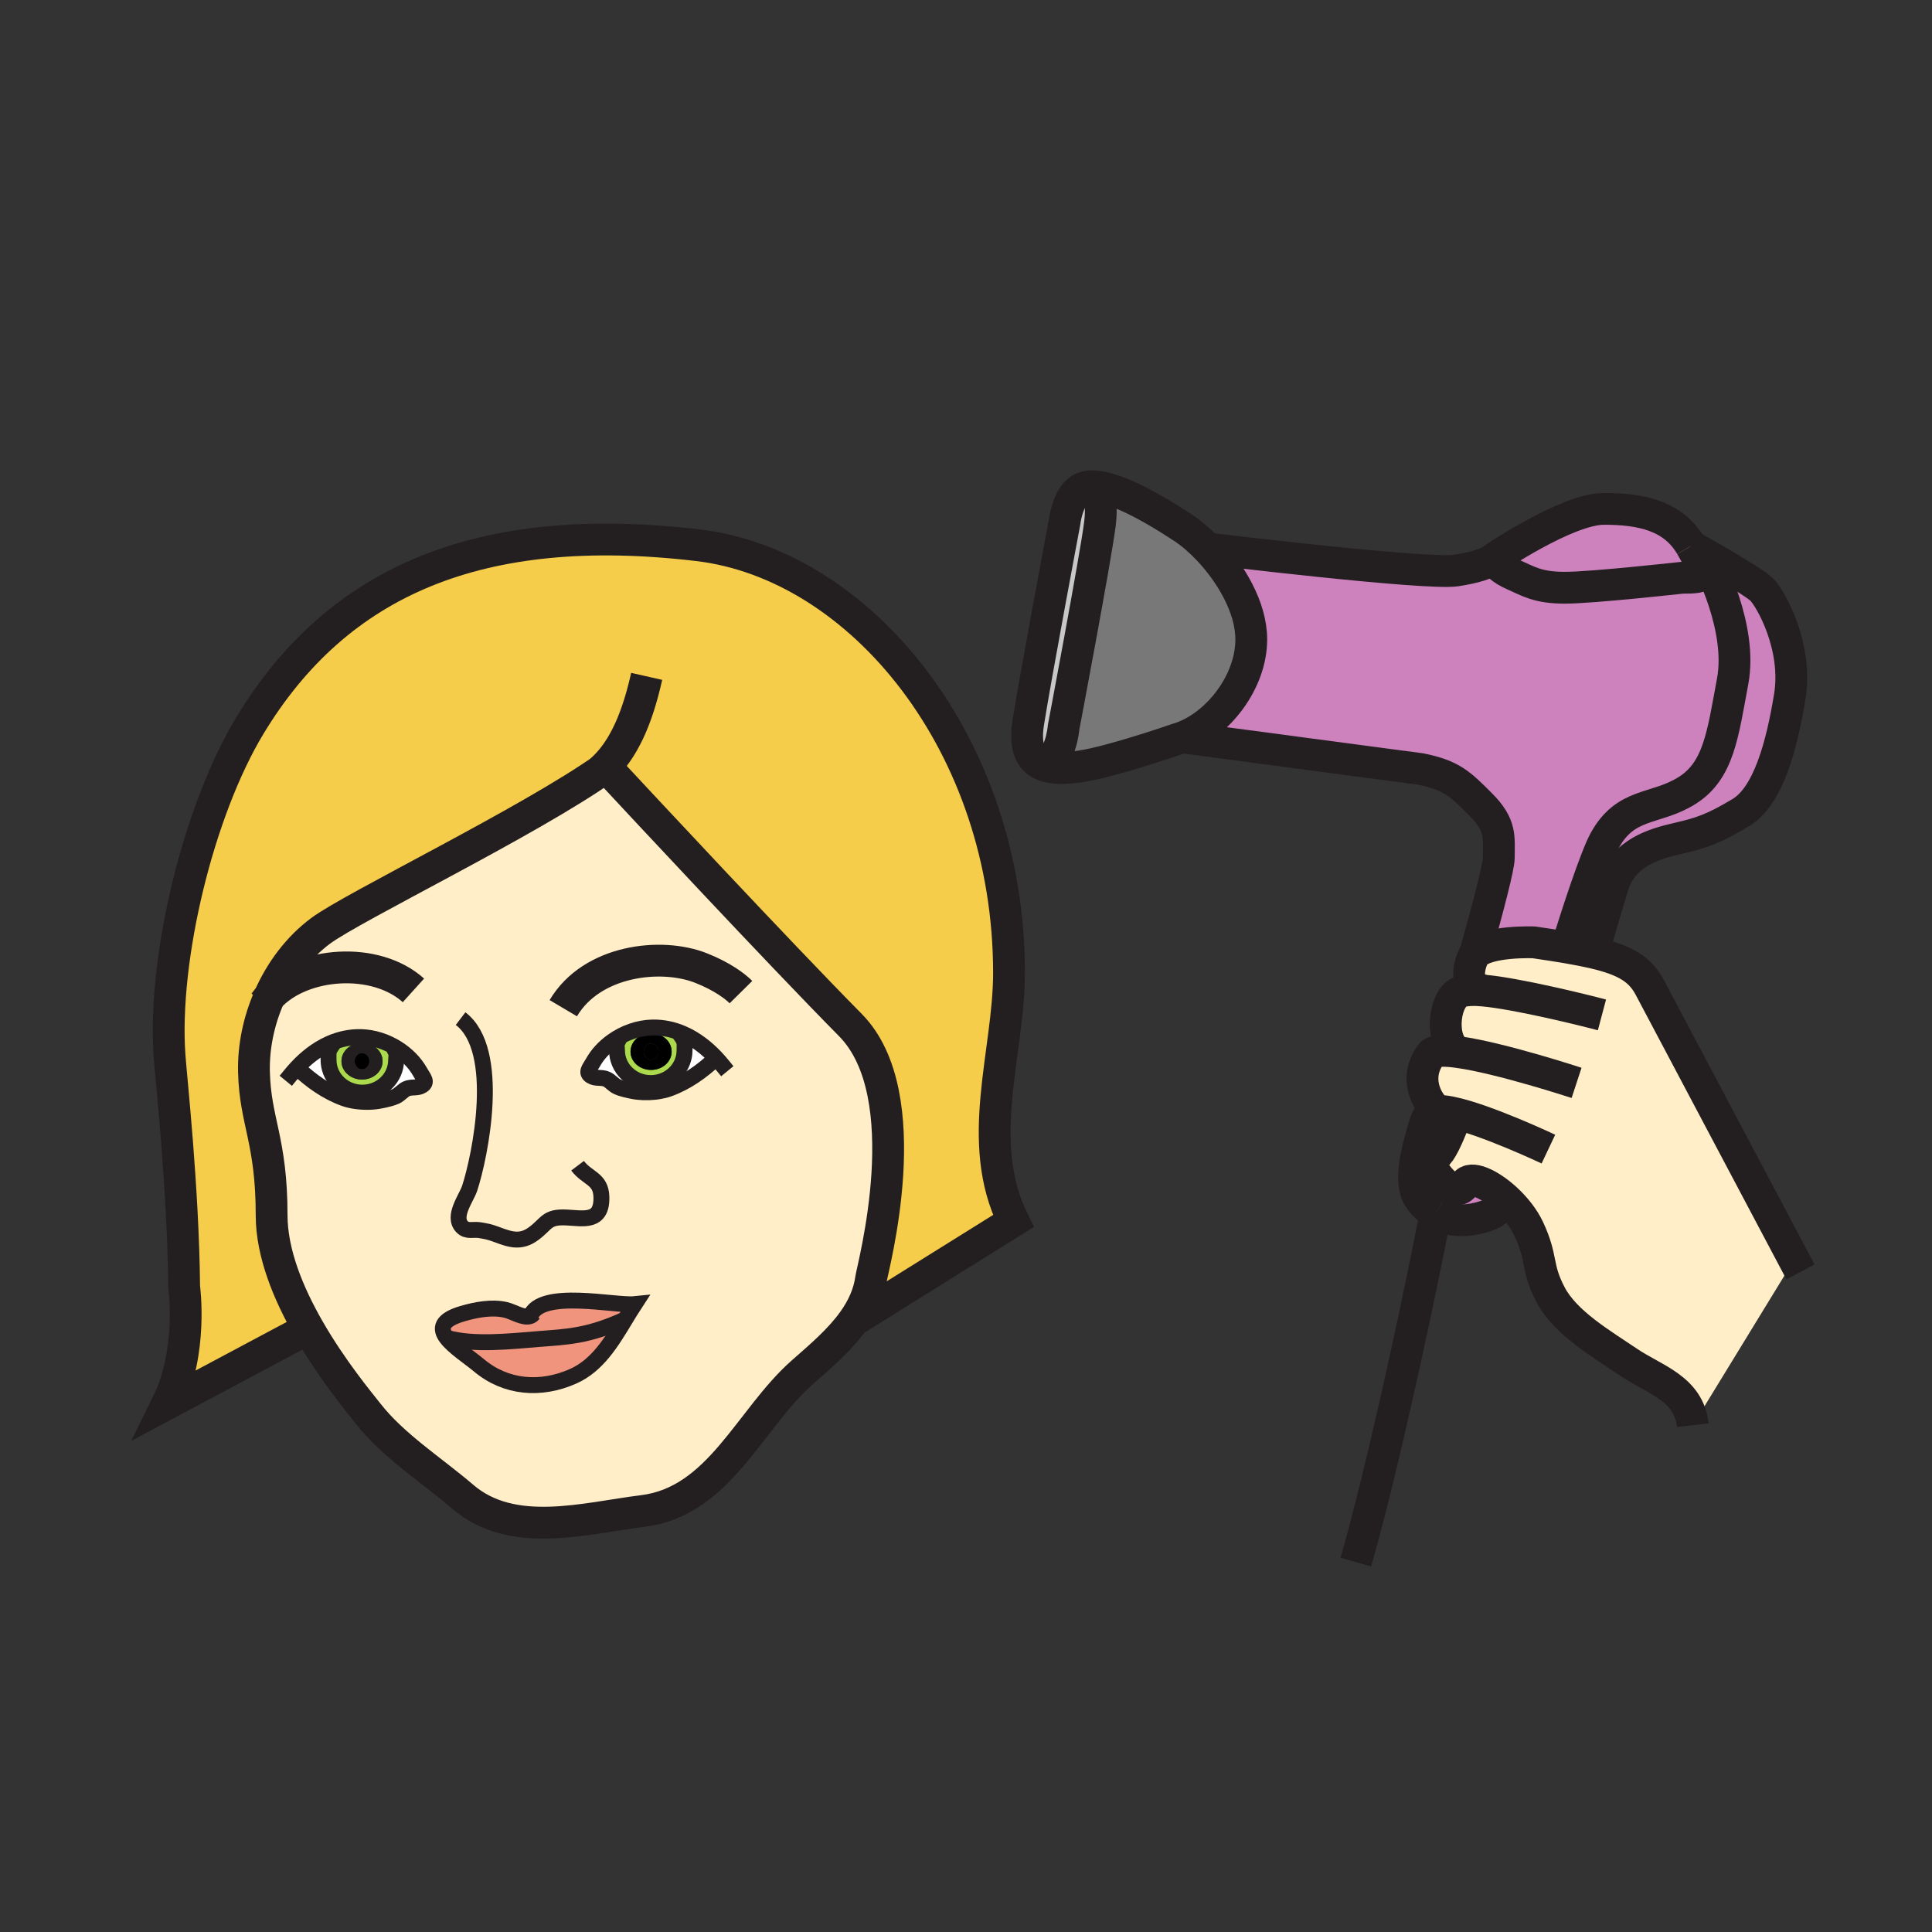 <svg height="850.394" viewBox="0 0 850.394 850.394" width="850.394" xmlns="http://www.w3.org/2000/svg"><rect x="0" y="0" width="850.394" height="850.394" fill="#333333" stroke="none"/><g fill="#cd82be"><path d="m627.84 508.05c.71 2.181 1.641 4.37 2.72 6.51 0 0 9.25 14.811 14.33 6.551 2.33-3.82 10.79-.03 18.16 6.81-2.64 3.53-5.05 5.771-6.939 6.53-6.99 2.819-16.42 4.319-24.23-.22v-.011c-2.67-1.54-5.16-3.8-7.29-6.95-4.49-6.619-1.17-20.069 2.15-30.97-.731 3.66-.201 7.69 1.099 11.75zm126.52-261.97c8.17 4.73 18.699 11.04 21.069 13.41 3.99 4 15.96 25.14 12.37 47.09s-9.569 43.9-21.55 51.08c-11.96 7.19-17.36 8.98-27.73 11.38-10.38 2.39-23.739 6.18-28.529 20.55l-8.04 27.13-.63 2.61c-1.53-.35-3.16-.7-4.88-1.04-2.12-.42-4.381-.84-6.801-1.25 4.41-14.63 12.65-39.59 16.551-46.81 9.38-17.36 22.42-13.5 36.39-22.27 13.96-8.79 15.689-24.61 20.08-48.16 4.39-23.55-10.771-51.88-10.771-51.88z"/><path d="m744.31 240.35c7.78 13.36 7.171 13.96-4 13.96 0 0-39.51 4.39-51.479 4.39-11.96 0-15.95-2.8-22.35-5.59-6.381-2.79-7.78-5.38-7.78-5.38l-4.3-.04c2.05-.9 2.71-1.56 2.71-1.56s32.52-22.15 48.89-22.15c16.36 0 30.52 2.99 38.3 16.36z"/><path d="m751.89 247.92s15.16 28.33 10.771 51.88c-4.391 23.55-6.12 39.37-20.08 48.16-13.97 8.77-27.01 4.91-36.39 22.27-3.9 7.22-12.141 32.18-16.551 46.81-4.31-.74-9.12-1.47-14.51-2.25 0 0-20.08-.78-25.77 5.03l-.061-.06c5.82-20.76 10.41-38.37 10.41-42.14 0-9.18 1.19-14.37-7.99-23.55s-12.76-12.77-26.34-15.56l-104.939-13.96c15.85-5.87 30.319-24.49 30.319-43.11 0-14.12-9.029-29.11-18.79-39.48l.431-.42s95.38 11.57 108.54 9.57c7-1.06 11.13-2.4 13.46-3.42l4.3.04s1.399 2.59 7.78 5.38c6.399 2.79 10.39 5.59 22.35 5.59 11.97 0 51.479-4.39 51.479-4.39 11.171 0 11.78-.6 4-13.96.271.15 4.641 2.59 10.051 5.73z"/></g><path d="m474.52 216.08s12.391-7.26 9.601 14.69c-2 15.68-15.97 89.38-15.97 89.38s-1.2 15.57-9.74 16.22l-.01.02c-4.82-2.38-7.471-7.67-5.811-18.24 3.19-20.34 15.97-88.19 15.97-88.19s1.07-9.76 5.95-13.89z" fill="#c8c8c8"/><path d="m520.44 324.55c-.801.3-1.601.56-2.4.79 0 0-28.74 9.98-42.31 11.97-6.521.96-12.86 1.28-17.33-.92l.01-.02c8.54-.65 9.74-16.22 9.74-16.22s13.97-73.7 15.97-89.38c2.79-21.95-9.601-14.69-9.601-14.69l-.01-.01c.61-.53 1.28-.96 2.021-1.27 8.979-3.79 29.14 7.58 44.3 17.56 3.5 2.31 7.37 5.61 11.14 9.6 9.761 10.37 18.79 25.36 18.79 39.48 0 18.62-14.47 37.24-30.32 43.11z" fill="#787878"/><path d="m159.36 459.02c-5.01 0-9.06 3.62-9.06 8.07 0 4.47 4.05 8.08 9.06 8.08 5 0 9.04-3.61 9.04-8.08 0-4.45-4.04-8.07-9.04-8.07zm-13.97.18c4.17-1.811 8.68-2.811 13.47-2.71 5.5.13 11.11 1.95 15.91 4.97l-.74 1.24c.91 1.85.33 1.64.33 3.85 0 7.94-6.65 14.391-14.86 14.391-.58 0-1.15-.03-1.71-.101-.18-.02-.37-.04-.55-.07-7.14-1.05-12.62-7.02-12.62-14.22 0-2.569-.21-3.5.75-5.17l-.82-1.8c.28-.13.56-.26.84-.38zm150.25 3.68c0-4.47-4.05-8.08-9.05-8.08-5.01 0-9.06 3.61-9.06 8.08 0 4.46 4.05 8.061 9.06 8.061 5-.001 9.05-3.601 9.05-8.061zm-8.56-10.61c4.79-.1 9.3.9 13.47 2.711l-.56 1.31c1.61 2.29 1.32 3.06 1.32 6.03 0 6.979-5.13 12.819-11.95 14.13-.46.09-.92.149-1.39.2-.5.04-1.01.069-1.52.069-8.22 0-14.87-6.45-14.87-14.399 0-1.86-.43-1.99.01-3.13l-2.08-.83c5.13-3.691 11.42-5.941 17.57-6.091z" fill="#abda4d"/><path d="m300.55 454.98c5.51 2.39 10.43 6.199 14.67 10.72l-.32.3c-5.87 5.5-12.64 10.41-20.45 13.22-1.38.5-2.91.87-4.51 1.13l-.58-3.899c6.82-1.311 11.95-7.15 11.95-14.13 0-2.971.29-3.74-1.32-6.03zm-39.57 12.74c2.03-3.649 5.01-6.84 8.53-9.359l2.08.83c-.44 1.14-.01 1.27-.01 3.13 0 7.949 6.65 14.399 14.87 14.399.51 0 1.02-.029 1.52-.069.47-.051.93-.11 1.39-.2l.58 3.899c-.53.091-1.07.16-1.61.221-3.43.38-7.04.25-10.07-.37-2.08-.44-4.67-.97-6.61-1.891-1.63-.75-3.02-2.529-4.55-3.25-2.27-1.069-4.82-.109-6.95-1.46-2.48-1.55-.6-3.33.83-5.88zm-103.74 13.05c.18.03.37.051.55.07l-.46 3.91c-.21-.01-.41-.04-.61-.07-1.87-.25-3.65-.67-5.24-1.239-7.81-2.83-14.58-7.73-20.43-13.21l-.33-.311c4.01-4.3 8.66-7.939 13.83-10.34l.82 1.8c-.96 1.67-.75 2.601-.75 5.17 0 7.2 5.48 13.17 12.62 14.22zm17.53-19.31c4.24 2.66 7.85 6.271 10.19 10.47 1.43 2.561 3.32 4.34.82 5.891-2.12 1.34-4.68.39-6.95 1.46-1.52.729-2.91 2.51-4.54 3.26-1.94.91-4.53 1.44-6.63 1.87-3.1.649-6.83.78-10.33.34l.46-3.91c.56.07 1.13.101 1.71.101 8.21 0 14.86-6.45 14.86-14.391 0-2.21.58-2-.33-3.85z" fill="#fff"/><path d="m233.46 579.26c4.68-11.95 37.23-4.35 45.9-5.229-1.4 2.149-2.77 4.41-4.16 6.7-16.61 7.609-26.23 7.699-38 8.649-11.69.93-29 2.91-40.65-.56l-.01.01c-3-4-2.52-7.811 6.99-10.6 5.91-1.73 12.98-3.091 19.06-1.66 3.23.74 7.95 3.88 10.87 2.69z" fill="#f0947d"/><path d="m275.2 580.73c-5.95 9.85-12.2 20.25-22.8 24.989-14.35 6.44-29.74 5.17-41.55-4.729-4.38-3.66-11.2-8.021-14.31-12.16l.01-.01c11.65 3.47 28.96 1.489 40.65.56 11.77-.95 21.39-1.04 38-8.65z" fill="#f0947d"/><path d="m266.49 337.85c-33.29 23.64-111.06 61.24-125.37 71.88-9.76 7.27-17.53 17.57-22.61 29.13-4.58 10.399-6.99 21.819-6.72 32.97.54 22.04 7.77 29.96 7.77 63.13 0 16.67 7.43 34.49 16.16 49.771l-62.06 33.09c11.35-22.99 7.4-51.391 7.4-51.391-.43-43.699-5.7-91.37-6.43-101.68-3.04-42.84 12.66-107.91 35.44-145.51 38.37-63.33 100.87-90.62 197.17-79.24 71.52 8.44 136.89 87.74 136.89 188.21 0 35.21-15.42 74.13 1.93 109.24l-70.45 43.95c3.98-5.57 6.87-11.681 7.82-18.62.65-4.681 21.42-80.62-9.11-111.58-32.73-33.17-93.27-98.22-105.39-111.25l-2.14-2.31z" fill="#f6cc4b"/><path d="m314.9 466 .32-.3c-4.24-4.521-9.16-8.33-14.67-10.72-4.17-1.811-8.68-2.811-13.47-2.711-6.15.15-12.44 2.4-17.57 6.091-3.52 2.52-6.5 5.71-8.53 9.359-1.43 2.55-3.31 4.33-.83 5.88 2.13 1.351 4.68.391 6.95 1.46 1.53.721 2.92 2.5 4.55 3.25 1.94.921 4.53 1.45 6.61 1.891 3.03.62 6.64.75 10.07.37.54-.061 1.08-.13 1.61-.221 1.6-.26 3.13-.63 4.51-1.13 7.81-2.809 14.58-7.719 20.45-13.219zm-179.18 118.73c-8.73-15.28-16.16-33.101-16.16-49.771 0-33.17-7.23-41.09-7.77-63.13-.27-11.15 2.14-22.57 6.72-32.97 5.08-11.561 12.85-21.86 22.61-29.13 14.31-10.64 92.08-48.24 125.37-71.88.5 1.07 1.31 1.77 2.44 2.1 12.12 13.03 72.66 78.08 105.39 111.25 30.53 30.96 9.76 106.899 9.11 111.58-.95 6.939-3.84 13.05-7.82 18.62-5.95 8.35-14.34 15.5-22.28 22.47-23.5 20.64-36.58 57.03-70.36 61.21-25.38 3.14-57.34 12.53-79.17-6.18-13.57-11.641-30.58-22.4-41.75-36.65-3.81-4.859-15.98-19.409-26.33-37.519zm-5-114.81.33.311c5.85 5.479 12.62 10.38 20.43 13.21 1.59.569 3.37.989 5.24 1.239.2.03.4.061.61.07 3.5.44 7.23.31 10.33-.34 2.1-.43 4.69-.96 6.63-1.87 1.63-.75 3.02-2.53 4.54-3.26 2.27-1.07 4.83-.12 6.95-1.46 2.5-1.551.61-3.33-.82-5.891-2.34-4.199-5.95-7.81-10.19-10.47-4.8-3.02-10.41-4.84-15.91-4.97-4.79-.101-9.3.899-13.47 2.71-.28.12-.56.25-.84.38-5.17 2.401-9.82 6.041-13.83 10.341zm148.64 104.11c-8.67.88-41.22-6.721-45.9 5.229-2.92 1.19-7.64-1.95-10.87-2.689-6.08-1.431-13.15-.07-19.06 1.66-9.51 2.789-9.99 6.6-6.99 10.6 3.11 4.14 9.93 8.5 14.31 12.16 11.81 9.899 27.2 11.17 41.55 4.729 10.6-4.739 16.85-15.14 22.8-24.989 1.39-2.29 2.76-4.55 4.16-6.7zm373.42-138.04v-.021c-10.82-2.5-4.021-15.47-4.021-15.47.17-.24.37-.46.601-.68 5.689-5.81 25.77-5.03 25.77-5.03 5.39.78 10.2 1.51 14.51 2.25 2.42.41 4.681.83 6.801 1.25 1.72.34 3.35.69 4.88 1.04 14.17 3.3 20.62 7.33 24.85 15.3 4.83 9.101 51.47 97.16 63.51 119.9l-44.531 72.781c-1.931-16.359-16.931-19.97-28.58-27.89-11.28-7.66-27.5-17.04-34.03-29.479-6.521-12.44-3.35-15.431-9.64-28.99-2.21-4.75-5.87-9.34-9.851-13.03-7.37-6.84-15.83-10.63-18.16-6.81-5.08 8.26-14.33-6.551-14.33-6.551-1.079-2.14-2.01-4.329-2.72-6.51l2.641-.72c1.909-1.17 4.72-7.05 7.829-15.16l.49-2.53c-2.33-.479-4.37-.729-5.97-.649v-.01c-5.061-3.891-10.64-14.94-2.85-25.061 1.26-1.63 5.779-1.68 11.899-.83l.01-.06c-8.12-3.761-6.659-22.471.21-26.17 1.48-.79 3.94-1.11 7.051-1.07 1.071.01 2.291.08 3.631.2z" fill="#ffeec8"/><path d="m286.59 459.29c1.79 0 3.24 1.61 3.24 3.59 0 1.97-1.45 3.59-3.24 3.59-1.8 0-3.25-1.62-3.25-3.59 0-1.98 1.45-3.59 3.25-3.59z"/><path d="m295.64 462.88c0 4.46-4.05 8.061-9.05 8.061-5.01 0-9.06-3.601-9.06-8.061 0-4.47 4.05-8.08 9.06-8.08 5 0 9.05 3.61 9.05 8.08zm-5.81 0c0-1.979-1.45-3.59-3.24-3.59-1.8 0-3.25 1.61-3.25 3.59 0 1.97 1.45 3.59 3.25 3.59 1.79 0 3.24-1.62 3.24-3.59zm-133.73 4.21c0-1.97 1.45-3.57 3.26-3.57 1.78 0 3.23 1.601 3.23 3.57 0 1.99-1.45 3.601-3.23 3.601-1.81-.001-3.26-1.611-3.26-3.601z"/><path d="m159.36 475.17c-5.01 0-9.06-3.61-9.06-8.08 0-4.45 4.05-8.07 9.06-8.07 5 0 9.04 3.62 9.04 8.07 0 4.47-4.04 8.08-9.04 8.08zm0-11.65c-1.81 0-3.26 1.601-3.26 3.57 0 1.99 1.45 3.601 3.26 3.601 1.78 0 3.23-1.61 3.23-3.601 0-1.97-1.45-3.57-3.23-3.57z" fill="#231f20"/><g fill="none" stroke="#231f20"><path d="m744.31 240.35c7.78 13.36 7.171 13.96-4 13.96 0 0-39.51 4.39-51.479 4.39-11.96 0-15.95-2.8-22.35-5.59-6.381-2.79-7.78-5.38-7.78-5.38" stroke-width="14"/><path d="m532.4 241.54s95.38 11.57 108.54 9.57c7-1.06 11.13-2.4 13.46-3.42 2.05-.9 2.71-1.56 2.71-1.56s32.52-22.15 48.89-22.15c16.36 0 30.52 2.99 38.3 16.36m-95 179.42c5.82-20.76 10.41-38.37 10.41-42.14 0-9.18 1.19-14.37-7.99-23.55s-12.76-12.77-26.34-15.56l-104.94-13.96-.07-.01m111.51 209.68c-2.67-1.54-5.16-3.8-7.29-6.95-4.49-6.619-1.17-20.069 2.15-30.97.02-.05.029-.1.05-.149m37.57 29.939c-.44.641-.88 1.25-1.311 1.83-2.64 3.53-5.05 5.771-6.939 6.53-6.99 2.819-16.42 4.319-24.23-.22m112.42-293.89.01.01c.271.15 4.641 2.59 10.051 5.73 8.17 4.73 18.699 11.04 21.069 13.41 3.99 4 15.96 25.14 12.37 47.09s-9.569 43.9-21.55 51.08c-11.96 7.19-17.36 8.98-27.73 11.38-10.38 2.39-23.739 6.18-28.529 20.55l-8.04 27.13" stroke-width="14"/><path d="m638.31 492.17c-3.109 8.11-5.92 13.99-7.829 15.16" stroke-width="18.125"/><g stroke-width="14"><path d="m751.89 247.92s15.16 28.33 10.771 51.88c-4.391 23.55-6.12 39.37-20.08 48.16-13.97 8.77-27.01 4.91-36.39 22.27-3.9 7.22-12.141 32.18-16.551 46.81v.01m-231.24-80.66c-4.82-2.38-7.471-7.67-5.811-18.24 3.19-20.34 15.97-88.19 15.97-88.19s1.07-9.76 5.95-13.89c.61-.53 1.28-.96 2.021-1.27 8.979-3.79 29.14 7.58 44.3 17.56 3.5 2.31 7.37 5.61 11.14 9.6 9.761 10.37 18.79 25.36 18.79 39.48 0 18.62-14.47 37.24-30.319 43.11-.801.3-1.601.56-2.4.79 0 0-28.74 9.98-42.31 11.97-6.521.96-12.861 1.28-17.331-.92z"/><path d="m474.52 216.08s12.391-7.26 9.601 14.69c-2 15.68-15.97 89.38-15.97 89.38s-1.2 15.57-9.74 16.22m173.469 197.85v.011c-10.89 55.55-25.22 118.939-35.09 153.359m52.36-251.8c-3.11-.04-5.57.28-7.051 1.07-6.869 3.699-8.33 22.409-.21 26.17m7.261-27.24c1.069.01 2.29.08 3.63.2 14.62 1.279 43.96 8.5 52.34 10.729"/><path d="m792.51 559.87-2.83-5.34c-12.04-22.74-58.68-110.8-63.51-119.9-4.229-7.97-10.68-12-24.85-15.3-1.53-.35-3.16-.7-4.88-1.04-2.12-.42-4.381-.84-6.801-1.25-4.31-.74-9.12-1.47-14.51-2.25 0 0-20.08-.78-25.77 5.03-.23.22-.431.44-.601.68 0 0-6.8 12.97 4.021 15.47m41.171 40.67s-33.41-10.97-52.07-13.55c-6.12-.85-10.64-.8-11.899.83-7.79 10.12-2.211 21.17 2.85 25.061m112.319 138.329c-1.931-16.359-16.931-19.97-28.58-27.89-11.28-7.66-27.5-17.04-34.03-29.479-6.521-12.44-3.35-15.431-9.64-28.99-2.21-4.75-5.87-9.34-9.851-13.03-7.37-6.84-15.83-10.63-18.16-6.81-5.08 8.26-14.33-6.551-14.33-6.551-1.079-2.14-2.01-4.329-2.72-6.51-1.3-4.06-1.83-8.09-1.1-11.75.439-2.189 1.319-4.25 2.74-6.1m52.071 15.59s-27.54-13.021-42.729-16.15h-.021c-2.33-.479-4.37-.729-5.97-.649-1.6.06-2.76.439-3.35 1.21m-381.54-46.431c12.57-21.22 43.14-24.609 60.62-17.68 9.39 3.7 15.11 8.101 17.58 10.601m-144.16-.761c-16.63-15.01-49.01-12.74-63.47 2.931-.77.84-1.49 1.71-2.16 2.63"/></g><path d="m202.73 448.36c18.26 13.84 8.59 60.689 4 74.659-1.47 4.45-7.75 12.351-3.33 16.98 2.15 2.23 4.88 1.03 7.58 1.45 2.77.439 4.44.72 7.64 1.93 6.17 2.33 10.67 3.74 16.23-.37 6.03-4.42 5.58-7.55 14.47-7.12 7.48.36 15.76 2.49 15.39-9.17-.26-8.04-6.22-7.939-10.49-13.609m-21.26 68.19c.08-.74.25-1.42.5-2.04 4.68-11.95 37.23-4.35 45.9-5.229-1.4 2.149-2.77 4.41-4.16 6.7-5.95 9.85-12.2 20.25-22.8 24.989-14.35 6.44-29.74 5.17-41.55-4.729-4.38-3.66-11.2-8.021-14.31-12.16-3-4-2.52-7.811 6.99-10.6 5.91-1.73 12.98-3.091 19.06-1.66 3.23.739 7.95 3.88 10.87 2.689.49-.2.94-.529 1.31-1.01" stroke-width="7"/><path d="m196.55 588.82c11.65 3.47 28.96 1.489 40.65.56 11.77-.95 21.39-1.04 38-8.649" stroke-width="7"/><path d="m268.93 339.95c12.12 13.03 72.66 78.08 105.39 111.25 30.53 30.96 9.76 106.899 9.11 111.58-.95 6.939-3.84 13.05-7.82 18.62-5.95 8.35-14.34 15.5-22.28 22.47-23.5 20.64-36.58 57.03-70.36 61.21-25.38 3.14-57.34 12.53-79.17-6.18-13.57-11.641-30.58-22.4-41.75-36.65-3.81-4.86-15.98-19.41-26.33-37.52-8.73-15.28-16.16-33.101-16.16-49.771 0-33.17-7.23-41.09-7.77-63.13-.27-11.15 2.14-22.57 6.72-32.97 5.08-11.561 12.85-21.86 22.61-29.13 14.31-10.64 92.08-48.24 125.37-71.88l.3-.21z" stroke-width="14"/><path d="m135.75 584.72-.03.011-62.06 33.09c11.35-22.99 7.4-51.391 7.4-51.391-.43-43.699-5.7-91.37-6.43-101.68-3.04-42.84 12.66-107.91 35.44-145.51 38.37-63.33 100.87-90.62 197.17-79.24 71.52 8.44 136.89 87.74 136.89 188.21 0 35.21-15.42 74.13 1.93 109.24l-70.45 43.95-.11.069" stroke-width="14"/><path d="m128.01 473.02c.87-1.06 1.77-2.1 2.71-3.1 4.01-4.3 8.66-7.939 13.83-10.34.28-.13.56-.26.84-.38 4.17-1.811 8.68-2.811 13.47-2.71 5.5.13 11.11 1.95 15.91 4.97 4.24 2.66 7.85 6.271 10.19 10.47 1.43 2.561 3.32 4.34.82 5.891-2.12 1.34-4.68.39-6.95 1.46-1.52.729-2.91 2.51-4.54 3.26-1.94.91-4.53 1.44-6.63 1.87-3.1.649-6.83.78-10.33.34-.21-.01-.41-.04-.61-.07-1.87-.25-3.65-.67-5.24-1.239-7.81-2.83-14.58-7.73-20.43-13.21" stroke-linecap="square" stroke-miterlimit="10" stroke-width="7"/><path d="m174.03 462.7c.91 1.85.33 1.64.33 3.85 0 7.94-6.65 14.391-14.86 14.391-.58 0-1.15-.03-1.71-.101-.18-.02-.37-.04-.55-.07-7.14-1.05-12.62-7.02-12.62-14.22 0-2.569-.21-3.5.75-5.17.16-.27.35-.56.57-.88m171.98 8.3c-.87-1.06-1.77-2.1-2.7-3.1-4.24-4.521-9.16-8.33-14.67-10.72-4.17-1.811-8.68-2.811-13.47-2.711-6.15.15-12.44 2.4-17.57 6.091-3.52 2.52-6.5 5.71-8.53 9.359-1.43 2.55-3.31 4.33-.83 5.88 2.13 1.351 4.68.391 6.95 1.46 1.53.721 2.92 2.5 4.55 3.25 1.94.921 4.53 1.45 6.61 1.891 3.03.62 6.64.75 10.07.37.54-.061 1.08-.13 1.61-.221 1.6-.26 3.13-.63 4.51-1.13 7.81-2.81 14.58-7.72 20.45-13.22" stroke-linecap="square" stroke-miterlimit="10" stroke-width="7"/><path d="m271.92 458.47c-.05.101-.1.2-.14.29-.08.16-.14.3-.19.431-.44 1.14-.01 1.27-.01 3.13 0 7.949 6.65 14.399 14.87 14.399.51 0 1.02-.029 1.52-.069.47-.051.93-.11 1.39-.2 6.82-1.311 11.95-7.15 11.95-14.13 0-2.971.29-3.74-1.32-6.03" stroke-linecap="square" stroke-miterlimit="10" stroke-width="7"/><path d="m270.68 340.16a5.96 5.96 0 0 1 -1.75-.21c-1.13-.33-1.94-1.03-2.44-2.1-.06-.13-.12-.27-.17-.41 10.23-10.11 15.25-26.11 18.32-39.73" stroke-width="14"/></g><path d="m0 0h850.394v850.394h-850.394z" fill="none"/></svg>
